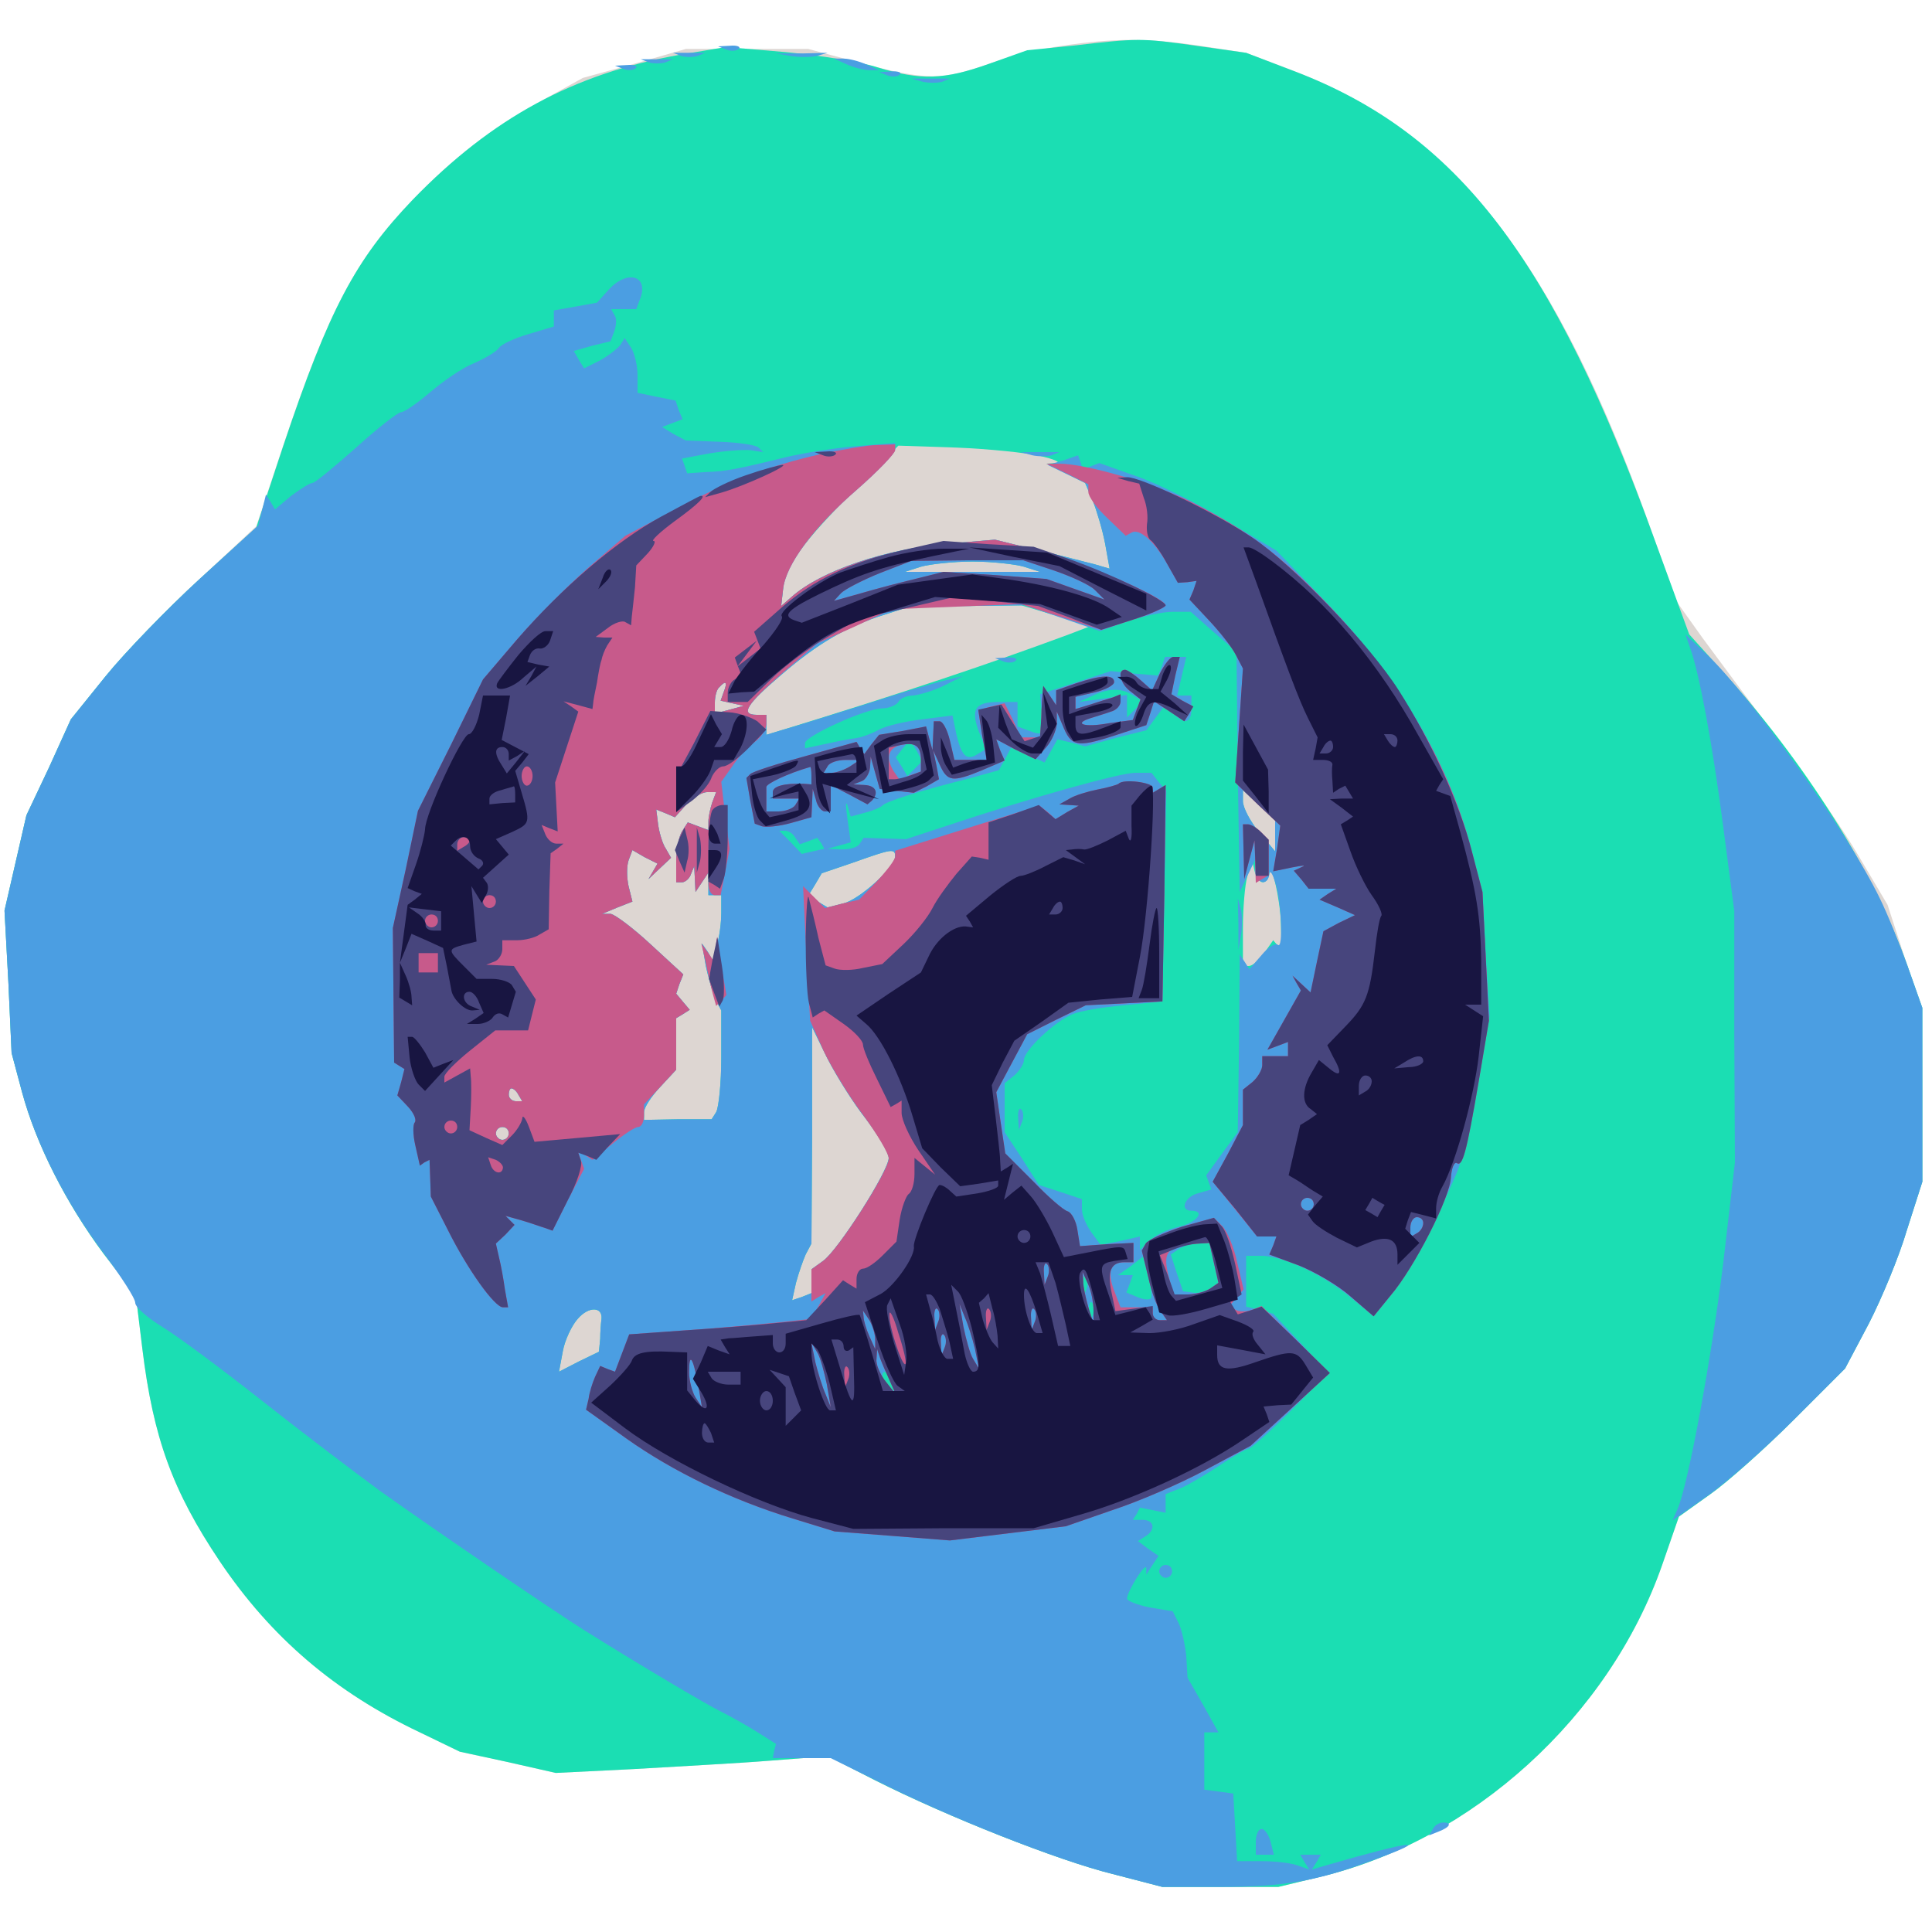 <?xml version="1.0"?><svg version="1.2" baseProfile="tiny-ps" viewBox="0 0 300 300" xmlns="http://www.w3.org/2000/svg" xmlns:xlink="http://www.w3.org/1999/xlink"><title>Grouvex Studios</title><g><g fill="#ddd6d2" transform="matrix(.1 0 0 -.1 0 300)"><path d="M1650 2929c-30-4-82-17-114-28-74-26-97-26-199 1l-82 22h-190l-80-23-80-22-65-36c-74-40-136-88-199-153-89-93-130-170-201-381l-42-126-89-83c-50-45-114-113-144-150l-55-67-34-75-35-74-17-74-17-74 6-111 5-110 16-60c22-82 69-174 127-252l50-65 10-82c17-139 47-221 120-330 80-119 180-204 311-266l62-30 74-16 75-17 121 6c66 4 162 9 211 13l91 7 72-37c113-57 285-125 370-146l77-20h180l62 15c239 56 452 250 534 485l26 75 49 35c27 19 85 71 129 115l80 80 37 70c20 39 47 104 59 145l24 75v135l-1 135-27 80-26 80-45 76c-24 41-80 122-123 179-43 56-96 128-119 159l-40 56-43 120c-146 409-303 609-550 704l-76 29-72 11c-81 12-132 12-213 0z"/></g><g fill="#1bdeb3" transform="matrix(.1 0 0 -.1 0 300)"><path d="m1665 2929-70-7-59-21c-70-25-106-26-172-6-27 9-91 19-143 24l-94 8-71-12c-165-29-292-98-415-225-89-93-130-170-201-382l-42-127-90-82c-49-45-114-112-144-149l-54-67-34-75-35-74-17-74-17-74 6-111 5-110 16-60c22-82 69-174 127-252l50-65 10-82c17-139 47-221 120-330 80-119 180-204 311-266l62-30 74-16 75-17 121 6c66 4 162 9 211 13l91 7 72-37c113-57 285-125 370-146l77-20h180l62 15c239 56 452 250 534 485l26 75 49 35c27 19 85 71 129 115l80 80 37 70c20 39 47 104 59 145l24 75v270l-23 65c-51 145-161 320-293 464l-46 51-53 145c-158 438-306 632-559 729l-76 29-78 11c-85 12-89 12-192 0zm-50-637c22-5 33-10 25-11l-15-1 30-15 30-15 12-28c6-15 15-45 19-66l7-39-24 7c-13 3-53 14-89 22l-65 16-70-6c-100-8-200-42-246-83l-16-14 3 27c3 35 32 74 113 155l66 67 90-3c50-2 108-8 130-13zm-25-172 25-8h-210l25 8c14 4 50 8 80 8s66-4 80-8zm50-76 54-16-34-13c-124-46-255-90-447-149l-23-7v31h-15c-26 0-16 16 38 62 57 49 101 75 162 94l40 13h86l85 1 54-16zm-516-118-5-14 18-4 18-4-22-6-23-6v17c0 10 3 21 7 24 10 11 13 8 7-7zm-18-172c-3-9-6-22-6-30v-13l-16 6-16 6-9-14c-5-8-9-29-9-46v-33h9c5 0 12 6 14 13l5 12 1-20 1-20 10 15 10 15v-35h20v-27c0-16-3-39-7-51l-6-24-8 14-9 13 6-35c4-19 11-43 15-52l9-17v-73c0-40-4-78-8-85l-7-11h-52l-53-1v12c0 7 11 24 25 39l25 27v80l10 6 11 7-11 13-10 12 5 15 6 15-50 46c-28 26-56 47-63 48h-13l24 10 23 9-6 24c-3 14-3 31 0 40l6 16 19-11 20-10-7-12-7-12 18 17 17 16-8 14c-5 7-10 24-12 37l-3 24 15-6 14-6 18 20c9 10 24 19 32 19h14l-6-16zm874-52v-24l-25 30c-14 17-25 38-25 48v17l25-23 25-23v-25zm-590-32c0-16-55-67-81-73l-24-6-15 9-15 9 11 18 10 17 50 17c59 21 64 22 64 9zm571-40c5 0 9 6 10 13 2 25 17-39 18-77l1-39-7 6-6 7-14-20c-8-11-18-20-24-20h-9v58c0 31 3 68 7 82l7 25 4-17c2-10 8-18 13-18zm-616-368c19-25 35-52 35-60 0-20-79-144-102-160l-18-13v-37l-15-6-15-5 6 27c4 15 11 35 15 44l9 17 1 168v168l24-49c14-27 40-69 60-94zm-540 38 6-10h-10c-6 0-11 5-11 10 0 6 2 10 4 10 3 0 8-4 11-10zm-15-60c0-5-4-10-10-10-5 0-10 5-10 10 0 6 5 10 10 10 6 0 10-4 10-10zm144-288c-1-7-2-21-2-31l-2-20-31-15-31-16 6 32c3 17 14 40 23 50 17 20 39 19 37 0z"/></g><g fill="#4b9ee2" transform="matrix(.1 0 0 -.1 0 300)"><path d="M1128 2923c7-3 16-2 19 1 4 3-2 6-13 5l-19-1 13-5zm-70-10c6-2 18-2 25 0l12 5h-50l13-5zm170 0c12-2 30-2 40 0l17 5-40-1h-40l23-4zm-220-10c6-2 18-2 25 0l12 5h-50l13-5zm307-3c11-5 27-9 35-9h15l-20 9c-11 5-27 9-35 9h-15l20-9zm-347-7c7-3 16-2 19 1 4 3-2 6-13 5l-19-1 13-5zm410-10c7-3 16-2 19 1 4 3-2 6-13 5l-19-1 13-5zm55-10c9-2 23-2 30 0l12 5h-60l18-5zm-488-323-18-20-33-6-34-6v-25l-40-12c-21-6-42-16-45-21-4-6-21-16-39-24-18-7-48-28-68-45s-40-31-45-31-37-25-70-55c-34-30-64-55-68-55s-18-9-33-20l-25-21-7 12-7 11-6-24-6-24-91-83c-50-46-116-114-146-151l-54-67-34-75-35-74-17-74-17-74 6-111 5-110 16-60c22-82 69-174 127-251 27-36 49-70 49-77s20-24 43-38 93-66 155-115 144-111 182-139c87-62 263-182 315-215 86-54 194-118 215-128 14-7 39-21 55-31l30-19-3-11-2-11h90l71-35c110-56 282-124 367-145l77-20h90c99 0 150 9 238 42 94 34 59 30-72-8l-24-7 7 11 7 12h-32l7-12 7-11-17 6c-10 4-35 7-56 7h-39l-3 53-3 52-22 3-23 3v89h22l-24 43-24 42-2 34c-2 18-7 41-12 51l-9 18-36 6c-19 4-35 10-35 14 1 12 29 57 30 47v-10l9 14 10 15-16 11-16 12 11 7c17 10 15 26-4 26h-15l6 9 5 10 20-4 20-4v29l23 9c12 5 39 21 60 35s41 26 45 26 34 27 66 59l58 59-42 46-43 46-21 6-21 5v79h25c34-1 97-30 139-66l34-28 26 32c25 29 68 109 104 193 8 20 23 82 32 139l18 102-6 97-5 96-17 65c-35 135-112 267-225 384l-78 81-79 47c-43 26-105 57-137 68l-59 21-13-5-13-5-3 11-4 11-23-8-24-7 29-14 29-14 12-28c6-15 15-45 19-66l7-39-24 7c-13 3-53 14-89 22l-65 16-70-6c-100-8-200-42-246-83l-16-14 3 26c4 38 47 96 115 155 32 28 59 56 59 62v10l-62-5c-35-3-83-11-108-17-77-19-94-22-124-23l-29-2-4 12-4 11 43 8c24 4 52 6 63 5l20-3-7 7c-4 4-31 8-60 9l-53 2-19 10-18 11 16 6 16 6-6 14-5 15-30 6-29 6v27c0 16-5 35-10 43l-10 15-7-11c-5-6-19-17-32-24l-24-12-8 13-8 14 28 8 29 7 6 16c3 9 4 20 0 25l-5 9h39l6 16c14 36-20 46-49 14zm645-430 25-8h-210l25 8c14 4 50 8 80 8s66-4 80-8zm60-80 58-20 42 15c24 8 55 15 71 15h28l35-31 36-31 2-186 3-187 12 25 12 25v-17c1-20 20-25 22-5 1 6 5 1 9-13 10-30 13-106 4-97-4 3-15-4-25-16l-19-22-7 11-8 12-1-138-2-138-25-34-24-33 4-11 4-11-21-6c-20-5-29-27-10-27 23 0 8-19-20-25-17-4-37-13-45-22l-15-14v21l-30-7-31-6-14 19c-8 11-15 27-15 36v16l-33 11-34 11-26 41-27 41v76l15 12c8 7 15 18 15 24 0 15 48 60 75 71 11 5 47 11 80 14l60 6 3 164 3 163-12 14-11 14h-25c-24 0-163-39-292-82l-64-21-33 1-33 1-6-9c-3-6-16-9-28-9l-22 1 18 5 18 5-5 36c-3 20-3 30 0 21l5-17 22 6c12 3 24 8 27 11 5 6 54 22 138 43l43 12 10 18 9 17 26-11 26-12 10 18 10 18 21-5 22-6 47 13 48 12 14 19 15 20 12-12c19-19 29-16 29 7v20h-22l7 30 7 30h-33l-5-15-6-14-36 3-37 4-55-18-55-18 3-31c3-33 2-34-22-25l-16 6v38h-29c-37 0-44-11-31-46l11-27-13-8c-17-11-25-3-33 31l-6 29-47-6c-26-3-56-10-67-16s-27-12-35-13-30-5-47-9l-33-7v8c0 11 95 54 120 54 10 0 22 5 25 10 3 6 14 10 23 10 9 1 31 7 47 15l30 15-25-6c-14-3-72-20-130-39-58-18-115-36-127-39l-23-7v31h-15c-26 0-16 16 38 62 57 49 101 75 162 94l40 13h88l88 1 59-20zm-526-114-5-14 18-4 18-4-22-6-23-6v17c0 10 3 21 7 24 10 11 13 8 7-7zm636-6 15-9-13-13-12-12v35l-37-6-38-5 20 9c26 13 47 13 65 1zm-339-113-12-12-9 15-9 14 11 14 11 13 10-16 9-17-11-11zm-315-53c-3-9-6-22-6-30v-13l-16 6-16 6-9-14c-5-8-9-29-9-46v-33h9c5 0 12 6 14 13l5 12 1-20 1-20 10 15 10 15v-35h20v-27c0-16-3-39-7-51l-6-24-8 14-9 13 6-35c4-19 11-43 15-52l9-17v-73c0-40-4-78-8-85l-7-11h-52l-53-1v12c0 7 11 24 25 39l25 27v80l10 6 11 7-11 13-10 12 5 15 6 15-50 46c-28 26-56 47-63 48h-13l24 10 23 9-6 24c-3 14-3 31 0 40l6 16 19-11 20-10-7-12-7-12 18 17 17 16-8 14c-5 7-10 24-12 37l-3 24 15-6 14-6 18 20c9 10 24 19 32 19h14l-6-16zm874-52v-24l-25 30c-14 17-25 38-25 48v17l25-23 25-23v-25zm-745-3 7-10 14 5 13 5 6-8 5-9-18-4-17-4-17 18-18 18h9c6 0 13-5 16-11zm155-29c0-16-55-67-81-73l-24-6-15 9-15 9 11 18 10 17 50 17c59 21 64 22 64 9zm-45-408c19-25 35-52 35-60 0-20-79-144-102-160l-18-13v-37l-15-6-15-5 6 27c4 15 11 35 15 44l9 17 1 168v168l24-49c14-27 40-69 60-94zm-540 38 6-10h-10c-6 0-11 5-11 10 0 6 2 10 4 10 3 0 8-4 11-10zm-15-60c0-5-4-10-10-10-5 0-10 5-10 10 0 6 5 10 10 10 6 0 10-4 10-10zm1095-201 7-31-13-9c-8-5-20-8-28-6l-14 2-10 29-9 28 13 9c8 5 22 9 31 9h16l7-31zm-98-55c-2-3-12-2-21 2l-17 7 5 13 5 14h-23l20 14 19 15 8-31c5-17 6-32 4-34zm-100 14-5-13-1 19c-1 11 2 17 5 13 3-3 4-12 1-19zm10-40-5-13-1 19c-1 11 2 17 5 13 3-3 4-12 1-19zm-763-6c-1-7-2-21-2-31l-2-20-31-15-31-16 6 32c3 17 14 40 23 50 17 20 39 19 37 0zm450-98 6-15-10 6c-6 3-10 10-10 16 0 14 7 11 14-7zm174 1119c7-3 16-2 19 1 4 3-2 6-13 5l-19-1 13-5zm365-408v-40l4 23c2 12 2 30 0 40l-5 17 1-40zm-342-301 1-19 5 13c3 7 2 16-1 19-3 4-6-2-5-13zm22 1029c9-2 23-2 30 0l12 5h-60l18-5zm1021-298c14-37 35-149 52-280l17-130v-195l1-195-18-155c-18-146-54-343-71-383l-8-18 54 38c30 21 90 74 134 118l80 80 37 70c20 39 47 104 59 145l24 75v270l-23 65c-13 36-32 83-43 105-49 102-204 319-270 380l-32 30 7-20zM1800 560c0-5 5-10 10-10 6 0 10 5 10 10 0 6-4 10-10 10-5 0-10-4-10-10zm425-400-6-10 15 6c18 7 21 14 7 14-6 0-13-4-16-10zm-275-20v-20h28l-5 20c-3 11-9 20-14 20s-9-9-9-20z"/></g><g fill="#c75a8b" transform="matrix(.1 0 0 -.1 0 300)"><path d="M1275 2295c-83-19-148-43-232-89l-72-38-58-50c-32-28-82-78-111-112l-52-61-50-102-51-102-19-91-20-91 1-105 1-104 8-5 8-5-5-20-6-21 17-18c9-10 13-20 10-24-3-3-3-19 1-36l7-31 7 5 8 4 1-28 1-29 27-53c30-60 72-119 85-119h8l-5 28c-2 15-6 37-9 49l-5 22 15 14 14 15-7 7-7 7 25-7c14-4 30-10 37-12l11-4 24 48 25 48-5 14-5 14 12-7 11-7 31 25c17 14 35 26 40 26s9 8 9 18v17l25 27 25 27v80l10 6 11 7-11 13-10 12 5 15 6 15-50 46c-28 26-56 47-63 48h-13l24 10 23 9-6 24c-3 14-3 31 0 40l6 16 19-11 20-10-7-12-7-12 18 17 17 16-8 14c-5 7-10 24-12 37l-3 24 15-6 14-6 18 20c9 10 24 19 32 19h14l-6-16c-3-9-6-22-6-30v-13l-16 6-16 6-9-14c-5-8-9-29-9-46v-33h9c5 0 12 6 14 13l5 12 1-20 1-20 10 15 10 15v-17c0-10 4-18 10-18h9l7 36 7 36-7 52-6 52 17 24c9 14 25 31 35 38s18 20 18 28v14h-15c-26 0-16 16 39 64l55 47 58 26 58 27 100 4 100 4 63-20 62-20 50 16c28 9 50 19 50 22 0 12-132 69-200 86l-65 16-70-6c-100-9-200-42-246-83l-16-14 3 26c4 38 47 96 115 155 32 28 59 56 59 61v9l-27-1c-16 0-55-7-88-14zm362-181c26-9 55-22 63-30l15-15-45 16-45 16-80 6-80 5-60-15c-33-8-71-19-85-23l-25-7 11 12c6 6 33 20 60 31l49 19 87 1h87l48-16zm-513-188-5-14 18-4 18-4-22-6-23-6v17c0 10 3 21 7 24 10 11 13 8 7-7zm-319-626 6-10h-10c-6 0-11 5-11 10 0 6 2 10 4 10 3 0 8-4 11-10zm-15-60c0-5-4-10-10-10-5 0-10 5-10 10 0 6 5 10 10 10 6 0 10-4 10-10zm868 1024 32-16v-12c0-7 13-25 29-40l29-28 9 5c12 7 35-13 55-48l17-30 15 1 14 2-5-15-6-14 30-32c17-18 36-42 42-54l11-21-6-89-6-88 35-34 35-33-5-36-6-35 29 6c16 3 23 4 16 1l-13-6 12-14 11-14h43l-13-8-13-9 28-12 27-12-25-12-24-13-10-47-10-48-14 13-14 13 6-11 7-12-26-46-26-46 16 6 16 6v-22h-40v-14c0-7-7-19-15-26l-15-12v-55l-23-44-24-44 35-43 34-42h30l-5-14-6-14 46-17c25-10 61-31 80-48l36-31 26 32c37 43 93 153 94 184 1 14 5 24 9 22 9-6 15 15 34 126l16 95-5 100-5 100-17 65c-34 131-111 264-218 376-76 80-125 118-218 165-57 28-163 59-204 59h-20l33-16zm382-1134c0-5-4-10-10-10-5 0-10 5-10 10 0 6 5 10 10 10 6 0 10-4 10-10zm170-29c0-6-4-13-10-16l-10-6v15c0 9 5 16 10 16 6 0 10-4 10-9zm-409 853-12-26-18 16c-10 9-21 16-24 16-13 0-7-23 9-34l15-12-6-16-6-16-37-5c-38-7-57-1-28 8 9 3 23 7 31 10 8 2 15 9 15 16v11l-12-5c-7-2-23-7-35-11l-23-7v19l30 7c17 4 30 11 30 16 0 12-20 11-59-2l-31-11v-23l-10 15-10 15-1-10c0-5-2-23-2-40l-2-30h-30l-12 27-13 26-21-5-20-6 6-38 7-39h-50l-7 30c-4 17-11 30-16 30h-9l-1-22-1-23-5 18-5 19-36-7-37-6-12-15-11-15-6 9-6 10-79-22c-44-12-82-24-86-28l-6-6 6-35 7-36 11-4c7-2 27 0 45 5l32 9 1 22 1 22 5-17c2-10 9-18 14-18h9v41l29-15 28-15 7 6c11 12 6 23-11 24l-18 1 13 5c6 2 12 12 13 21l1 17 7-25 7-25 26-3 27-3 20 10 19 11-4 22-5 23 10-22c12-27 20-28 66-9l35 15-7 16-6 17 30-16 31-15 16 18c9 10 16 26 17 37v19l9-21c13-33 22-35 78-17l52 17 6 18 6 19 23-15 24-16 7 11 7 12-17 9-17 10 6 29 7 29h-10c-5 0-14-12-21-26zm-371-134v-18l-17-6-16-7-9 13c-13 21-9 36 10 41 23 5 32-1 32-23zm-110-10c-8-5-21-10-28-10h-13l6 10c3 6 16 10 28 10h22l-15-10zm-60-14v-14l-12 1c-31 1-48-4-48-13v-10h41l-6-10c-3-5-15-10-26-10h-19v38c0 5 33 21 68 31 1 1 2-5 2-13zm477-13c-3-2-17-6-33-9-15-3-35-9-43-14l-16-9 15-1 15-1-18-10-18-11-12 11-13 10-112-35-112-35v-9c0-5-13-22-28-38l-28-29-26-6-27-7-17 17-17 17 5-104 6-105 21-47c12-25 39-70 61-99 22-30 40-60 40-68 0-19-79-143-102-159l-18-13v-50l11 7 11 6-11-20-11-20-57-6c-32-3-96-9-142-12l-84-6-11-29-11-29-11 4-12 5-8-17c-4-9-9-25-10-34l-4-17 63-45c72-51 163-95 258-124l65-20 90-7 89-7 90 11 90 11 72 25c40 13 105 41 144 62l71 38 61 56 62 57-53 52-53 52-15-6c-9-3-20-3-25 0l-10 6 11 13 11 13-10 42c-5 24-16 49-23 56l-13 13-50-14c-27-9-52-20-56-26l-6-11 10-41c5-23 14-48 20-54l9-13h-11c-6 0-11 5-11 10v10h-50l-10 26c-11 29-6 44 16 44h14v30l-41-2-42-3-4 25c-2 14-9 27-15 29-7 2-31 23-54 47l-43 43-7 47-7 48 24 45 24 45 46 23 45 22 60 3 59 3 3 168 2 168-10-6-10-6v8c0 8-46 14-53 6zm148-744 7-31-13-9c-8-5-24-9-35-9h-22l-6 23c-12 44-5 52 46 56l16 1 7-31zm-258-21-5-13-1 19c-1 11 2 17 5 13 3-3 4-12 1-19zm71-53v-20l-8 25c-4 14-8 32-8 40l-1 15 9-20c5-11 8-29 8-40zm-241-17-5-13-1 19c-1 11 2 17 5 13 3-3 4-12 1-19zm57-43 6-30-9 15c-5 8-11 31-15 50l-6 35 8-20c5-11 12-33 16-50zm93 43-5-13-1 19c-1 11 2 17 5 13 3-3 4-12 1-19zm-248-28v-15l-9 20c-5 11-9 25-9 30l-1 10 10-15c5-8 9-22 9-30zm108-12-5-13-1 19c-1 11 2 17 5 13 3-3 4-12 1-19zm-183-58 6-35-8 20c-5 11-12 34-16 50l-6 30 9-15c5-8 11-31 15-50zm98 5 9-20-15 19c-9 11-16 27-15 35l1 16 5-15c3-8 10-24 15-35zm-298-5 6-35-10 15c-5 8-10 26-10 39 0 32 6 24 14-19zm847 828 1-43 8 30 8 30 1-33 1-33 10 6 10 6v55l-12 12c-7 7-16 12-20 12h-8l1-42zm-820-153-1-20-10 15-11 15 7-30c3-16 8-38 11-49l5-18 8 8 8 9-8 45-7 45-2-20z"/></g><g fill="#47457d" transform="matrix(.1 0 0 -.1 0 300)"><path d="M1278 2293c7-3 16-2 19 1 4 3-2 6-13 5l-19-1 13-5zm-120-31c-26-9-50-21-55-26l-8-8 25 7c35 10 107 43 95 43-5 0-31-7-57-16zm594-9 17-4 7-22c5-12 7-30 5-41-1-10 1-22 6-25 4-3 16-19 25-36l17-30 15 1 14 2-5-15-6-14 30-32c17-18 36-42 42-54l11-21-6-89-6-88 35-34 35-33-5-36-6-35 29 6c16 3 23 4 16 1l-13-6 12-14 11-14h43l-13-8-13-9 28-12 27-12-25-12-24-13-10-47-10-48-14 13-14 13 6-11 7-12-26-46-26-46 16 6 16 6v-22h-40v-14c0-7-7-19-15-26l-15-12v-55l-23-44-24-44 35-42 34-43h30l-5-14-6-14 46-17c25-10 61-31 80-48l36-31 26 32c37 43 93 153 94 184 1 14 5 24 9 22 9-6 15 15 34 126l16 95-5 100-5 100-17 65c-19 73-62 168-113 248-45 71-164 195-227 237-61 41-175 95-195 94l-15-1 17-5zm288-1123c0-5-4-10-10-10-5 0-10 5-10 10 0 6 5 10 10 10 6 0 10-4 10-10zm170-29c0-6-4-13-10-16l-10-6v15c0 9 5 16 10 16 6 0 10-4 10-9zM1027 2198c-70-38-154-110-225-192l-52-61-50-102-51-102-19-91-20-91 1-105 1-104 8-5 8-5-5-20-6-21 17-18c9-10 13-20 10-24-3-3-3-19 1-36l7-31 7 5 8 4 1-28 1-29 27-53c30-60 72-119 85-119h8l-5 28c-2 15-6 37-9 49l-5 22 15 14 14 15-7 7-7 7 25-7c14-4 30-10 37-12l11-4 24 48c14 26 23 54 20 61l-4 12 14-5 14-6 18 20 19 20-66-6-67-6-9 24c-5 13-10 19-10 12-1-6-8-18-16-26l-15-15-25 11-26 12 2 35c1 19 1 41 0 48l-1 13-20-11-20-11v9c0 5 18 23 39 40l40 32h51l6 24 6 24-17 26-17 26-22 1-21 1 13 5c6 2 12 11 12 19v14h23c12 0 28 4 35 9l14 8 1 59 2 59 10 7 10 8h-11c-7 0-14 7-17 14l-6 15 12-5 13-5-2 38-2 38 18 55 18 55-11 8-12 8 23-6 22-6 1 8c0 4 3 19 6 33 2 14 5 30 7 35 1 6 5 16 9 23l8 12h-13l-13 1 19 14c10 8 23 12 27 9l9-5 1 13c1 7 3 28 5 46l2 34 18 19c9 10 13 19 9 19-5 0 10 14 33 31 36 26 50 40 40 39-2 0-29-15-61-32zm-200-403c0-8-4-15-9-15-4 0-8 7-8 15s4 15 8 15c5 0 9-7 9-15zm-97-99c0-3-4-8-10-11l-10-6v10c0 6 5 11 10 11 6 0 10-2 10-4zm40-96c0-5-4-10-10-10-5 0-10 5-10 10 0 6 5 10 10 10 6 0 10-4 10-10zm-90-30c0-5-4-10-10-10-5 0-10 5-10 10 0 6 5 10 10 10 6 0 10-4 10-10zm0-65v-15h-30v30h30v-15zm30-255c0-5-4-10-10-10-5 0-10 5-10 10 0 6 5 10 10 10 6 0 10-4 10-10zm71-63c-1-12-15-9-19 4l-4 12 12-4c6-3 11-8 11-12zm622 959c-83-19-139-46-190-90l-42-37 5-13 5-13-18-14-18-14 15 20 15 20-17-13-17-13 5-14 5-13-10-7c-6-3-11-13-11-21v-14h31l37 36c20 20 60 49 87 65l50 29 74 16 73 17 65-7 65-7 49-18 49-19 50 16c28 9 50 19 50 22 0 8-85 49-150 72l-55 19-70 4-70 5-62-14zm234-32c26-9 55-22 63-30l15-15-45 16-45 16-80 6-80 5-60-15c-33-8-71-19-85-23l-25-7 11 12c6 6 33 20 60 31l49 19 87 1h87l48-16zm164-160-12-26-18 16c-10 9-21 16-24 16-13 0-7-23 9-34l15-12-6-16-6-16-37-5c-38-7-57-1-28 8 9 3 23 7 31 10 8 2 15 9 15 16v11l-12-5c-7-2-23-7-35-11l-23-7v19l30 7c17 4 30 11 30 16 0 12-20 11-59-2l-31-11v-23l-10 15-10 15-1-10c0-5-2-23-2-39l-2-29-12-4-12-4-18 28-18 29-18-4-18-4 6-39 7-39h-50l-7 30c-4 17-11 30-16 30h-9l-1-22-1-23-5 18-5 19-36-7-37-6-12-15-11-15-6 9-6 10-79-22c-44-12-82-24-86-28l-6-6 6-35 7-36 11-4c7-2 27 0 45 5l32 9 1 22 1 22 5-17c2-10 9-18 14-18h9v41l29-15 28-15 7 6c11 12 6 23-11 24l-18 1 13 5c6 2 12 12 13 21l1 17 7-25 7-25 26-3 27-3 20 10 19 11-4 22-5 23 10-22c12-27 20-28 66-9l35 15-7 16-6 17 30-16 31-15 16 18c9 10 16 26 17 37v19l9-21c13-33 22-35 78-17l52 17 6 18 6 19 23-15 24-16 7 11 7 12-17 9-17 10 6 29 7 29h-10c-5 0-14-12-21-26zm-371-134v-18l-16-6c-9-3-20-6-25-6h-9v49l18 4c23 5 32-1 32-23zm-110-10c-8-5-21-10-28-10h-13l6 10c3 6 16 10 28 10h22l-15-10zm-60-14v-14l-12 1c-31 1-48-4-48-13v-10h41l-6-10c-3-5-15-10-26-10h-19v38c0 5 33 21 68 31 1 1 2-5 2-13zm-183 49-27-50v-56l25 18c13 10 27 26 30 36 4 9 12 17 18 17 7 0 24 13 40 29l27 28-14 13c-9 6-28 13-44 14l-29 2-26-51zm660-62c-3-2-17-6-33-9-15-3-35-9-43-14l-16-9 15-1 15-1-18-10-18-11-13 11-13 11-39-14-39-13v-58l-13 3-13 2-24-27c-13-16-30-39-37-53s-27-39-45-56l-33-31-30-6c-16-4-36-4-44-1l-14 5-11 42c-5 23-12 51-15 62-2 11-4-16-5-60 0-44 2-90 5-102l6-23 9 6 9 5 30-21c17-12 30-26 30-32s10-30 22-54l21-43 9 5 8 5v-19c0-11 12-37 26-58l26-38-16 13-16 13v-25c0-14-4-28-9-31-4-3-11-21-14-40l-5-34-21-21c-12-12-25-21-31-21-5 0-10-7-10-16v-15l-10 6-11 7-28-31-29-31-53-5c-30-3-92-8-138-11l-84-6-11-29-11-29-11 4-12 5-8-17c-4-9-9-25-10-34l-4-17 63-45c72-51 163-95 258-124l65-20 90-7 89-7 90 11 90 11 72 25c40 13 105 41 144 62l71 38 61 56 62 57-53 52-53 51-18-6-19-6-6 10-6 10 9 5 9 6-10 47c-6 27-15 54-22 60l-11 12-50-14c-27-9-52-20-56-26l-6-11 10-41c5-23 14-48 20-54l9-13h-11c-6 0-11 5-11 11v11l-29-4-29-4-6 29c-7 33-1 47 20 47h14v30l-41-2-42-3-4 25c-2 14-9 27-15 29-7 2-31 23-54 47l-43 43-7 47-7 48 24 45 24 45 46 23 45 22 60 3 59 3 3 168 2 168-10-6-10-6v8c0 8-46 14-53 6zm148-744 7-31-13-9c-8-5-23-9-34-9h-21l-11 31-12 30 22 9c12 5 30 9 39 9l16 1 7-31zm-258-21-5-13-1 19c-1 11 2 17 5 13 3-3 4-12 1-19zm71-53v-20l-8 25c-4 14-8 32-8 40l-1 15 9-20c5-11 8-29 8-40zm-292-83c-5-5-26 59-25 77 0 9 7-4 14-29 8-24 13-46 11-48zm51 66-5-13-1 19c-1 11 2 17 5 13 3-3 4-12 1-19zm57-43 6-30-9 15c-5 8-11 31-15 50l-6 35 8-20c5-11 12-33 16-50zm23 43-5-13-1 19c-1 11 2 17 5 13 3-3 4-12 1-19zm70 0-5-13-1 19c-1 11 2 17 5 13 3-3 4-12 1-19zm-248-28v-15l-9 20c-5 11-9 25-9 30l-1 10 10-15c5-8 9-22 9-30zm108-12-5-13-1 19c-1 11 2 17 5 13 3-3 4-12 1-19zm-183-58 6-35-8 20c-5 11-12 34-16 50l-6 30 9-15c5-8 11-31 15-50zm98 5 9-20-15 19c-9 11-16 27-15 35l1 16 5-15c3-8 10-24 15-35zm-298-5 6-35-10 15c-5 8-10 26-10 39 0 32 6 24 14-19zm233 8-5-13-1 19c-1 11 2 17 5 13 3-3 4-12 1-19zm-210 885c-4-3-7-30-7-59v-53l9-5 9-6 6 16c3 9 6 38 6 65v49h-8c-5 0-12-3-15-7zm824-65 1-43 8 30 8 30 1-27 1-28h20v56l-12 12c-7 7-16 12-20 12h-8l1-42zm-876 20-7-18 7-17 8-18 4 18c3 9 3 25 0 35l-4 17-8-17zm27-18v-35l5 18c2 9 2 25 0 35l-5 17v-35zm25-167-6-33 8-22 8-21 5 9c3 5 3 29-1 54l-7 45-7-32z"/></g><g fill="#181541" transform="matrix(.1 0 0 -.1 0 300)"><path d="M1380 2135c-25-7-58-18-75-24-37-15-98-61-91-68 3-4-10-23-28-44-19-20-39-46-45-56l-10-20 20 2 20 1 42 35c65 53 88 66 167 90l72 22 82-6 81-5 44-16 44-16 20 6 19 6-19 13c-24 17-83 34-155 45l-58 8-58-8-58-8-75-30-74-29-12 4c-21 8-7 19 61 51 56 26 87 35 191 56l20 4h-40c-22 0-60-6-85-13zm195 0 70-14 68-35 67-34v26l-77 32-77 32-61 4-60 4 70-15zm375-37c48-134 67-185 81-213l15-30-3-17-4-18h15c9 0 15-3 15-7-1-5-1-16 0-26l1-18 9 6 10 5 6-10 6-10h-18l-18-1 18-13 18-14-9-6-10-6 15-42c8-23 23-54 33-68 11-15 17-29 15-32-3-3-7-27-10-54-8-70-14-85-46-118l-28-29 9-18c15-26 12-33-6-18l-16 13-11-19c-15-25-16-48-2-57l10-8-13-9-13-8-9-39-9-39 12-7c7-4 18-12 26-17l15-9-12-14-11-14 7-10c4-6 21-17 38-26l31-15 22 9c27 10 41 3 41-20v-16l17 17 17 17-11 11-11 11 4 13 5 13 20-5 19-5v16c0 9 4 24 10 34 21 38 49 141 56 201l7 63-14 9-14 9h25v68c-1 69-7 107-33 202l-15 54-11 4-11 4 5 9 6 9-38 67c-63 114-141 207-227 271-16 12-32 22-37 22h-8l19-52zm220-248c0-5-2-10-4-10-3 0-8 5-11 10l-6 10h10c6 0 11-4 11-10zm-100-10c0-5-5-10-11-10h-10l6 10c3 6 8 10 11 10 2 0 4-4 4-10zm140-488c0-4-10-9-22-9l-23-2 15 9c18 12 30 13 30 2zm-80-31c0-6-4-13-10-16l-10-6v15c0 9 5 16 10 16 6 0 10-4 10-9zm14-202-5-9-10 6-9 5 6 10 5 9 10-6 9-5-6-10zM936 2103l-7-18 12 12c7 7 10 15 7 18s-9-2-12-12zm-131-120c-16-20-31-40-33-44-6-15 21-10 41 9l20 17-8-15-9-15 19 15 18 15-17 3-17 4 4 11c3 7 9 11 15 10 5-1 13 4 16 12l5 15h-12c-7 0-25-17-42-37zm1000-32-6-21h-14c-8 0-17 5-20 10-3 6-12 10-18 9h-12l22-16 23-15-11-20c-6-11-8-22-6-25 3-2 8 5 12 16 7 24 17 26 48 10l22-10-21 19-22 18 10 18c5 10 8 20 5 23-3 2-8-5-12-16zm-122-13-33-11v-26c0-14 4-32 9-39l8-13 37 6c20 4 36 11 36 16v9l-26-10c-34-13-44-13-44 4v14l32 6c17 3 28 9 25 12-3 4-20 2-36-4l-31-11v27l30 7c17 4 30 11 30 16s-1 9-2 8c-2-1-18-6-35-11zm-939-48c-4-16-11-30-16-30-10 0-68-124-68-148-1-10-7-34-14-54l-13-37 11-5 11-4-11-9-11-8-6-45-6-45 9 22 9 23 25-11 24-11 6-29c3-16 6-32 7-37 2-13 21-32 33-31l11 1-12 5c-15 5-17 23-4 23 5 0 12-8 15-17l7-16-13-9-13-8h17c9 0 20 5 23 10 4 6 10 8 15 5l9-5 6 20 6 20-6 10c-3 5-17 10-31 10h-24l-20 20c-25 25-25 26 0 33l20 5-4 43-4 43 8-13 8-13 6 11c4 6 5 15 2 20l-6 8 20 18 20 18-10 12-10 12 25 11c28 13 29 14 15 61l-10 34 11 13 10 13-21 11-21 11 7 35 6 34h-42l-6-30zm46-61v-10l13 7 12 8-14-18-14-17-8 13c-12 18-11 28 1 28 6 0 10-5 10-11zm10-62v-13l-20-1-20-2v9c0 5 8 11 18 13 9 3 18 5 20 6 1 0 2-5 2-12zm-70-81c0-8 6-16 13-19 6-2 9-7 6-11l-6-6-21 18-22 19 7 7c11 11 23 7 23-8zm-45-116v-15h-12c-7 0-13 4-12 9 0 5-5 13-13 18l-13 9 25-3 25-3v-15zm938 328 4-28-11-16-12-15-16 6-17 7-10 26-9 27-1-17-1-18 20-20c11-11 26-20 33-20h14l12 23 12 23-11 24-10 25 3-27zm-538-47c-10-23-22-41-27-41h-8v-71l23 23c13 13 26 31 30 41l6 17h30l11 19c12 24 13 51 1 51-5 0-12-11-15-25-4-14-11-25-17-25h-10l6 10 6 10-9 15-8 16-19-40zm443 4 4-35h-10c-6 0-17-3-26-6l-16-6-9 23-10 24v-15c0-8 3-21 8-29l9-14 34 9 33 10-3 30c-2 16-7 32-11 36l-7 8 4-35zm402-23v-44l20-25 20-26v34l-1 34-19 35-19 35-1-43zm-559 19-14-9 7-37 7-37 32 6c17 4 35 10 39 14l8 8-6 32-6 32h-27c-14 0-32-4-40-9zm63-23 5-23-7-6c-4-4-17-10-29-13l-22-7-7 27-7 26 14 9c8 5 21 9 30 9h17l6-22zm-144 3-25-7 2-33c0-18 6-38 12-44l10-10-6 23-6 23 24-7c13-4 33-9 44-12l20-5-25 11-25 11 15 12 16 12-4 18-3 17-12-1c-7-1-23-4-37-8zm40-16v-15h-20c-11 0-23 0-27-1-4 0-9 4-11 9l-3 10 23 5c13 2 26 5 31 6 4 0 7-6 7-14zm-130-8-35-12 3-30c2-17 7-34 12-39l9-9 32 9c36 10 43 22 30 43l-9 15-24-12-23-12 23 6 22 5v-29l-22-6-23-5-6 7c-4 4-10 17-14 30l-6 22 30 6c18 4 34 11 37 15 6 11 8 11-36-4zm570-42-13-16v-32c1-18-1-26-4-20l-5 13-28-15c-16-8-33-15-37-14s-12 1-18 0l-10-1 15-11 15-11-17 6-17 5-28-14c-15-8-33-15-38-15-6 0-27-14-48-31l-37-31 6-9 5-9-8 1c-18 4-45-15-59-42l-14-29-50-33-50-34 15-13c22-18 54-82 72-143l15-50 29-30 30-29 29 4 30 5v-8c0-4-15-9-32-12l-33-5-10 9c-5 5-12 9-16 9-6 0-41-84-40-95 3-15-30-62-51-74l-25-13 20-61c11-34 25-65 31-69l11-8h-34l-17 58c-9 31-18 58-19 60-2 2-28-4-59-13l-56-16v-15c0-8-4-14-10-14-5 0-10 6-10 14v13l-27-2c-16-1-34-3-41-3l-13-2 7-12 7-11-17 6-17 7-11-26-12-25 13-21c15-25 9-34-9-13l-13 16v59l-26 1c-40 2-56-2-60-14-2-6-17-23-33-38l-30-27 53-40c68-51 204-116 289-139l65-17 140 1h140l72 21c81 23 186 71 251 115l43 29-4 12-5 12 22 2 21 1 17 21 17 21-12 20c-14 23-22 23-77 4-45-16-60-13-60 11v15l38-7 37-7-12 15c-7 8-10 17-7 20s-8 10-24 16l-28 10-40-14c-21-8-52-14-69-14l-30 1 18 10 17 10-5 10-6 9-23-6-24-6-11 33c-15 43-14 47 9 51l21 3-3 10c-3 11-5 11-60 0l-36-7-18 39c-10 21-25 46-33 55l-15 17-14-11-13-11 7 28 7 28-9-6-10-6-1 17c0 9-4 40-7 67l-6 50 17 35 18 34 42 29 42 30 49 5 50 4 12 62c13 66 26 266 18 266-3 0-11-7-18-15zm-120-175c0-5-5-10-11-10h-10l6 10c3 6 8 10 11 10 2 0 4-4 4-10zm-50-510c0-5-4-10-10-10-5 0-10 5-10 10 0 6 5 10 10 10 6 0 10-4 10-10zm39-72c5-18 12-48 16-65l7-33h-19l-11 48c-6 26-14 55-17 65l-7 17h20l11-32zm59-20 10-38h-9c-10 0-28 61-22 73 7 12 10 7 21-35zm-189-50c13-56 14-68 2-68-4 0-11 15-14 33-3 17-9 48-13 67l-7 35 10-10c6-5 15-31 22-57zm101 23 9-31h-9c-8 0-20 34-20 59 0 21 9 8 20-28zm-151 7c4-13 11-35 15-50l6-28h-9c-4 0-11 12-15 28-3 15-8 37-12 50l-6 22h6c4 0 10-10 15-22zm90-42 1-20-9 10c-4 5-11 21-15 35l-6 26 8 7 7 8 6-24c4-13 7-32 8-42zm-142-41-3-20-16 50c-8 28-13 54-10 59l5 10 14-40c8-21 12-48 10-59zm-97 24c0-5 3-8 8-6l7 5 1-44c2-54-3-51-21 10l-14 46h9c6 0 10-5 10-11zm-22-56 10-43h-9c-8 0-29 63-29 90v14l9-9c4-6 13-29 19-52zm-138 7v-10h-19c-11 0-23 5-26 10l-6 10h51v-10zm84-23 10-27-12-12-12-12v60l-12 13-13 14 15-5 15-5 9-26zm-34-12c0-8-4-15-10-15-5 0-10 7-10 15s5 15 10 15c6 0 10-7 10-15zm-96-50 5-15h-9c-6 0-10 7-10 15s2 15 4 15 6-7 10-15zm-4 930c0-8 4-15 10-15h9l-5 15c-4 8-8 15-10 15s-4-7-4-15zm0-47v-23l10 15c13 19 13 30 0 30h-10v-22zm685-125c-4-31-9-62-12-70l-5-13h32v70c0 39-2 70-4 70s-7-25-11-57zm-1164-55-1-27 10-6 10-6-1 13c0 7-4 22-9 33l-9 20v-27zm15-120c2-18 9-37 14-42l10-10 22 24 22 24-16-6-15-6-13 24c-8 13-17 24-20 24h-7l3-32zm1184-272-35-13-3-16c-2-8 2-33 8-55l10-40 13-4c6-3 34 2 61 10l48 14-5 31c-3 18-10 44-16 60l-11 27-17-1c-10 0-34-6-53-13zm68-46 10-40-36-10-36-10-7 8c-4 4-10 21-13 38l-7 31 33 10c18 6 36 11 39 12 4 1 11-17 17-39z"/></g></g></svg>